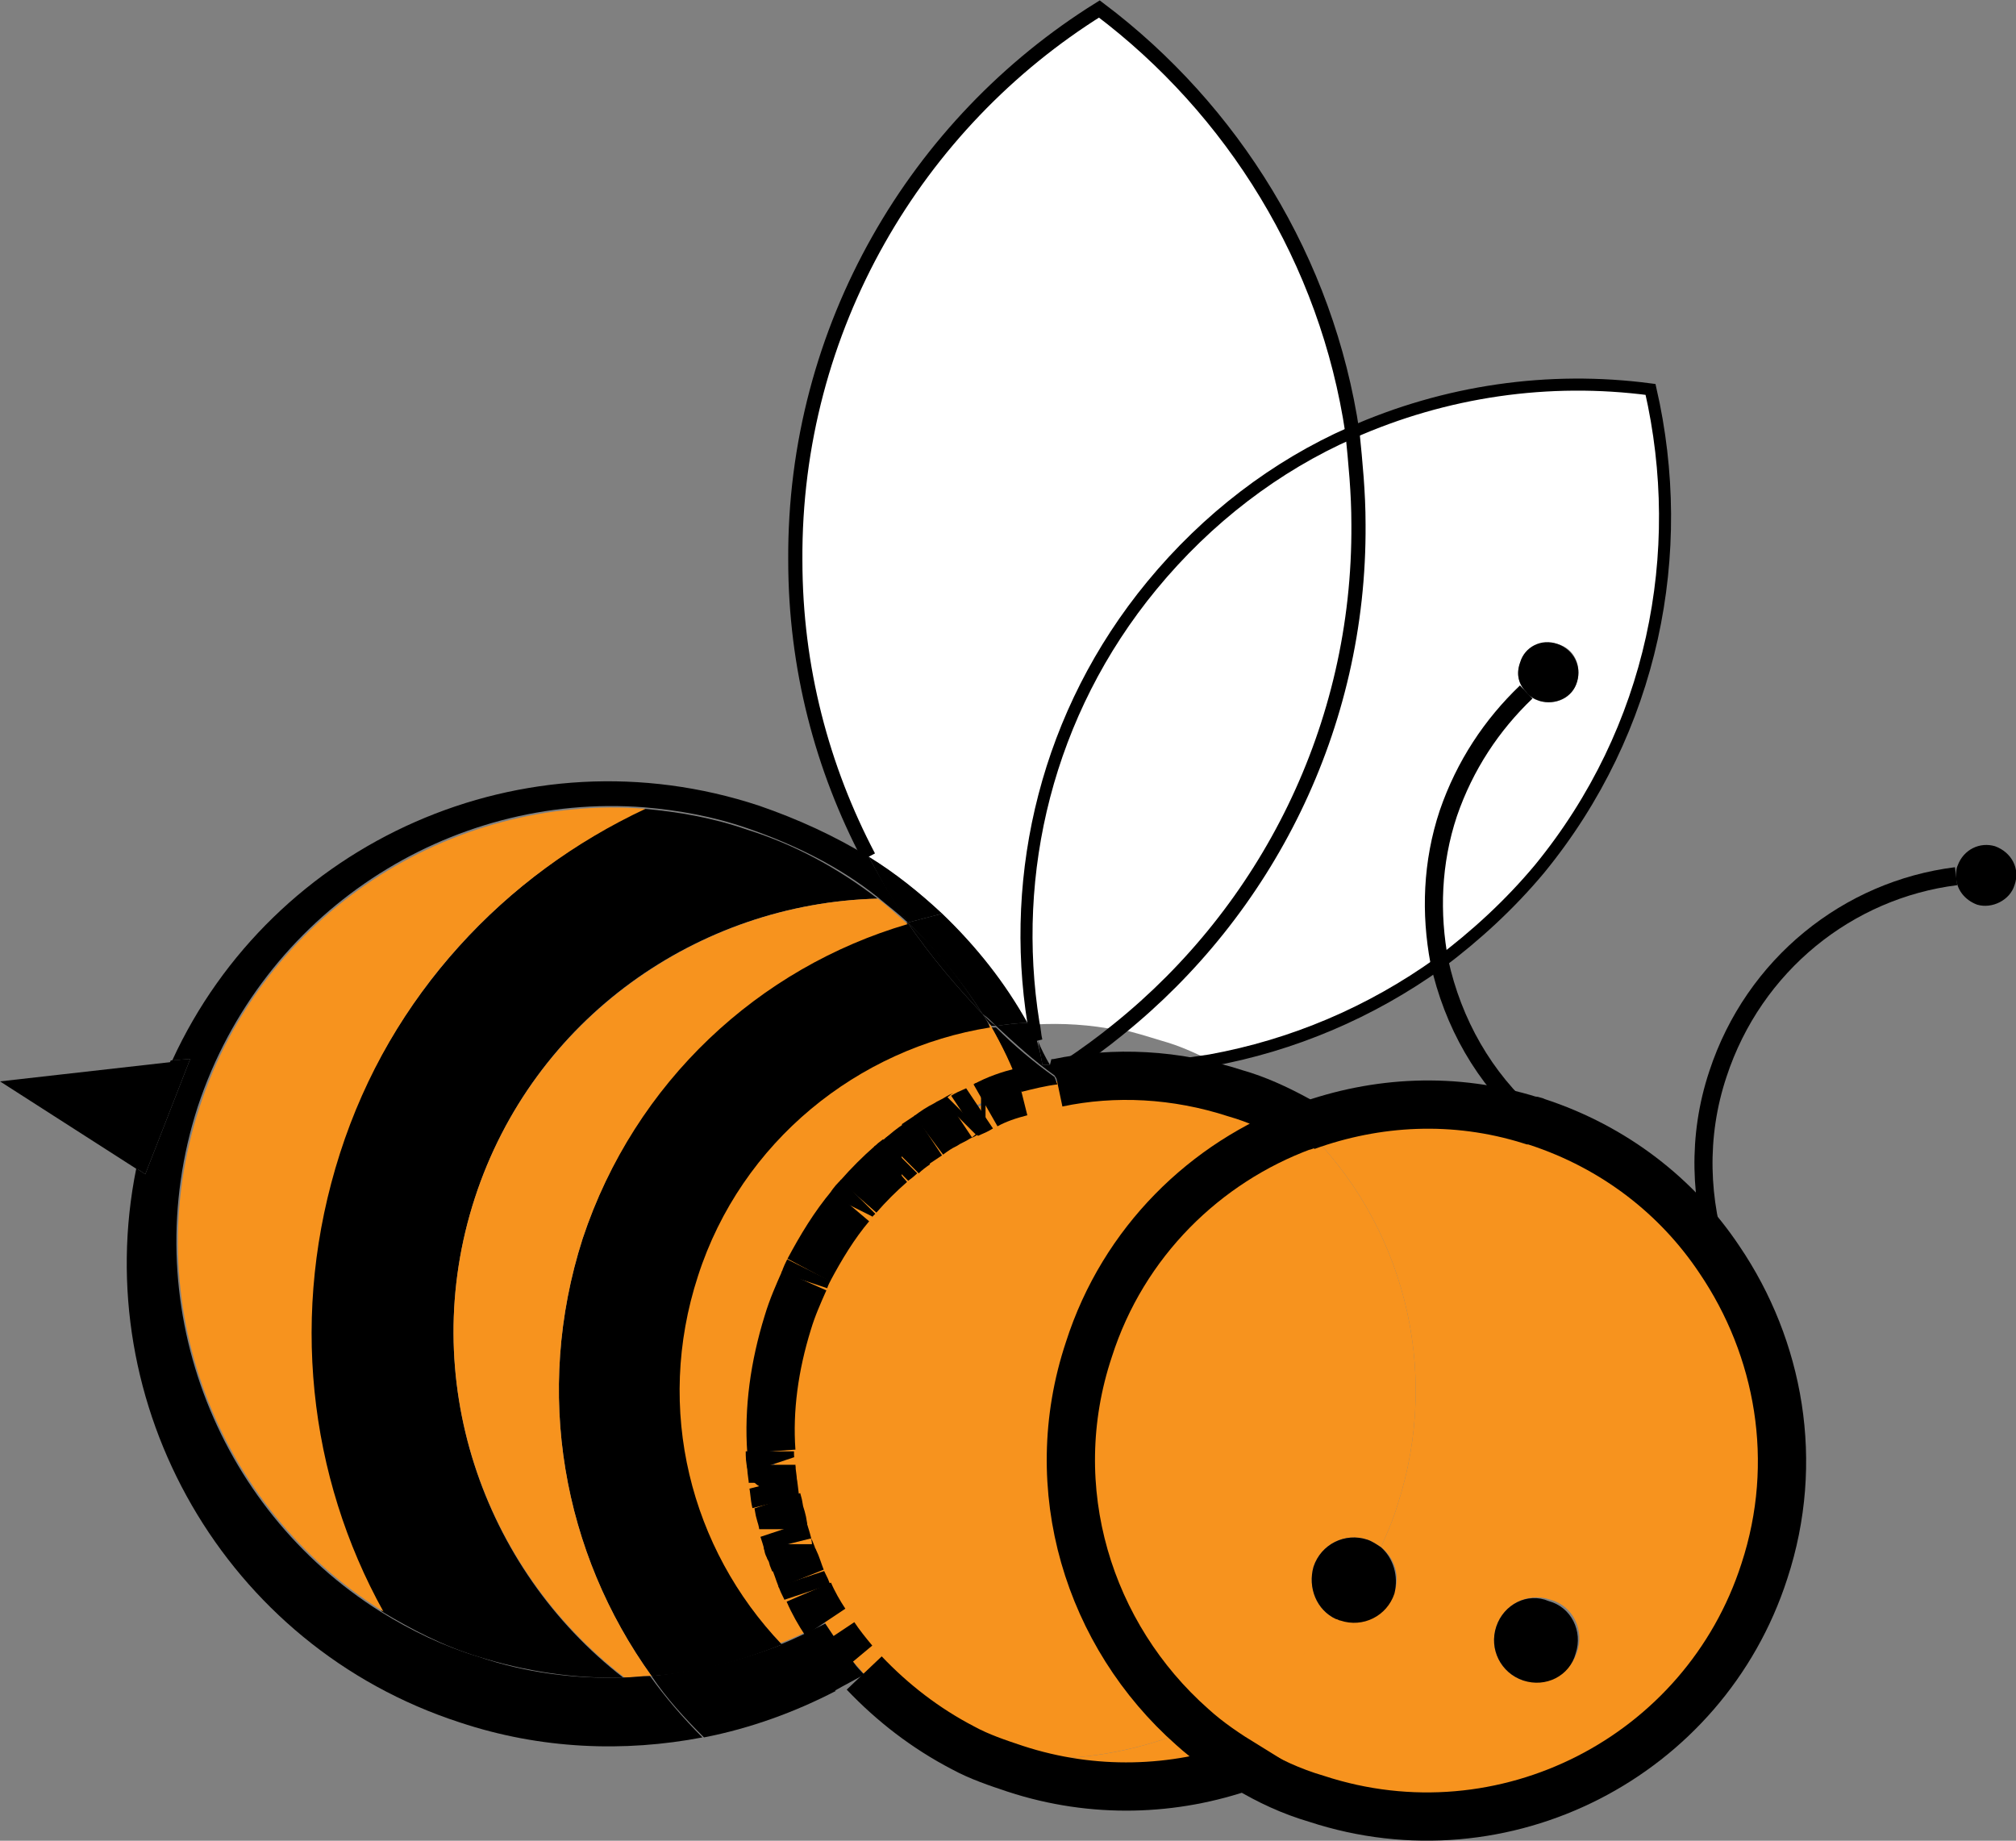 <?xml version="1.0" encoding="utf-8"?>
<!-- Generator: Adobe Illustrator 22.1.0, SVG Export Plug-In . SVG Version: 6.00 Build 0)  -->
<svg version="1.1" id="Calque_1" xmlns="http://www.w3.org/2000/svg" xmlns:xlink="http://www.w3.org/1999/xlink" x="0px" y="0px"
	 viewBox="0 0 134.6 122.9" style="enable-background:new 0 0 134.6 122.9;" xml:space="preserve">
<rect x="0" y="0" width="134.6" height="122.9" fill="#808080" stroke="none"/>
<style type="text/css">
	.st0{fill:#78AA21;}
	.st1{fill:#1FCECB;}
	.st2{fill:#B4BF35;}
	.st3{fill:#FFFFFF;}
	.st4{fill:none;stroke:#000000;stroke-miterlimit:10;}
	.st5{fill:none;stroke:#000000;stroke-width:4.797;stroke-miterlimit:10;}
	.st6{fill:none;stroke:#000000;stroke-width:8;stroke-miterlimit:10;}
	.st7{fill:none;stroke:#000000;stroke-width:2;stroke-miterlimit:10;}
	.st8{fill:none;stroke:#000000;stroke-width:2.352;stroke-miterlimit:10;}
	.st9{fill:none;stroke:#000000;stroke-width:3;stroke-miterlimit:10;}
	.st10{fill:none;}
	.st11{fill:none;stroke:#000000;stroke-width:2.288;stroke-miterlimit:10;}
	.st12{fill:none;stroke:#000000;stroke-width:0.572;stroke-miterlimit:10;}
	.st13{fill:none;stroke:#000000;stroke-width:0.673;stroke-miterlimit:10;}
	.st14{fill:none;stroke:#000000;stroke-width:0.858;stroke-miterlimit:10;}
	.st15{fill:none;stroke:#000000;stroke-width:2.193;stroke-miterlimit:10;}
	.st16{fill:#FFFFFF;stroke:#000000;stroke-width:1.512;stroke-miterlimit:10;}
	.st17{fill:#FFFFFF;stroke:#000000;stroke-width:2.069;stroke-miterlimit:10;}
	.st18{fill:none;stroke:#000000;stroke-width:2.889;stroke-miterlimit:10;}
	.st19{fill:#F7931E;}
	.st20{fill:none;stroke:#000000;stroke-width:3.222;stroke-miterlimit:10;}
	.st21{fill:none;stroke:#000000;stroke-width:0.805;stroke-miterlimit:10;}
	.st22{fill:none;stroke:#000000;stroke-width:0.947;stroke-miterlimit:10;}
	.st23{fill:none;stroke:#000000;stroke-width:1.208;stroke-miterlimit:10;}
	.st24{fill:#EC4863;}
	.st25{fill:none;stroke:#78AA21;stroke-width:14;stroke-miterlimit:10;}
	.st26{fill:#E88E34;stroke:#603813;stroke-width:3;stroke-miterlimit:10;}
	.st27{fill:#F8F8F8;stroke:#E88E34;stroke-width:5;stroke-miterlimit:10;}
	.st28{fill:#E88E34;}
	.st29{fill:#99573E;}
	.st30{fill:#363942;}
	.st31{fill:none;stroke:#363942;stroke-linecap:round;stroke-miterlimit:10;}
	.st32{fill:none;stroke:#FFFFFF;stroke-miterlimit:10;}
	.st33{fill:none;stroke:#363942;stroke-miterlimit:10;}
	.st34{fill:none;stroke:#FFFFFF;stroke-linecap:round;stroke-miterlimit:10;}
	.st35{fill:none;stroke:#000000;stroke-width:3.265;stroke-miterlimit:10;}
	.st36{fill:none;stroke:#000000;stroke-width:0.61;stroke-miterlimit:10;}
	.st37{fill:none;stroke:#000000;stroke-width:5.224;stroke-linecap:round;stroke-miterlimit:10;}
	.st38{fill:none;stroke:#000000;stroke-width:1.423;stroke-miterlimit:10;}
	.st39{fill:none;stroke:#000000;stroke-width:0.356;stroke-miterlimit:10;}
	.st40{fill:none;stroke:#000000;stroke-width:0.418;stroke-miterlimit:10;}
	.st41{fill:none;stroke:#000000;stroke-width:0.533;stroke-miterlimit:10;}
</style>
<g id="XMLID_2_">
	<g>
		<path d="M134.5,59.1c-0.3,1-1.5,1.6-2.5,1.3c-0.8-0.3-1.4-1-1.4-1.9c0-0.2,0-0.5,0.1-0.7c0.4-1.1,1.5-1.6,2.5-1.3
			C134.3,56.9,134.9,58,134.5,59.1z"/>
		<path class="st3" d="M101.9,46.2c0.2,0.3,0.5,0.5,0.9,0.6c1.1,0.3,2.2-0.2,2.5-1.3c0.3-1.1-0.2-2.2-1.3-2.5
			c-1.1-0.3-2.2,0.2-2.5,1.3C101.2,45,101.4,45.7,101.9,46.2z M96.1,64.3c-4.6,3.4-9.9,5.6-15.3,6.5c-1-0.5-2.1-1-3.2-1.3
			c-1-0.3-1.9-0.6-2.9-0.8c9.8-7.9,16.1-20.1,16-33.7c0-2.1-0.2-4.1-0.4-6.1c6.3-2.8,13.2-3.8,20-2.9c2.6,10.8,0.3,22.7-7.4,32
			C100.8,60.4,98.6,62.5,96.1,64.3z"/>
		<path d="M104,43c1.1,0.4,1.6,1.5,1.3,2.5c-0.3,1.1-1.5,1.6-2.5,1.3c-0.3-0.1-0.7-0.3-0.9-0.6c-0.5-0.5-0.7-1.2-0.4-2
			C101.8,43.2,102.9,42.6,104,43z"/>
		<path class="st19" d="M87.1,75.3c6.5,6.3,9.2,16,6.2,25.2c-0.3,1-0.7,1.9-1.1,2.8c-0.3-0.2-0.6-0.4-0.9-0.5
			c-1.5-0.5-3.1,0.3-3.6,1.8c-0.4,1.4,0.2,2.9,1.5,3.5c-2.6,3.2-5.9,5.8-9.6,7.4c-6.9-6.1-10-15.9-6.9-25.2
			C75.1,83,80.5,77.7,87.1,75.3z"/>
		<path class="st3" d="M90.7,35.1c0,13.6-6.2,25.8-16,33.7c-1.9-0.4-3.8-0.5-5.6-0.4c-1.6-10.1,0.9-20.7,7.9-29.2
			c3.7-4.5,8.3-7.9,13.3-10.2C90.5,30.9,90.7,33,90.7,35.1z"/>
		<path class="st19" d="M102.2,74.8c0.2,0,0.3,0.1,0.4,0.1c5.2,1.7,9.4,5,12.2,9.2c4,5.9,5.4,13.5,3,20.8
			c-4.1,12.5-17.5,19.3-29.9,15.2c-1.7-0.6-3.3-1.3-4.7-2.1c-1.3-0.8-2.5-1.6-3.6-2.6c3.7-1.6,7-4.1,9.6-7.4c0.1,0,0.2,0.1,0.3,0.1
			c1.5,0.5,3.1-0.3,3.6-1.8c0.4-1.1,0-2.3-0.9-3c0.4-0.9,0.8-1.8,1.1-2.8c3-9.2,0.3-18.9-6.2-25.2c0.1,0,0.1,0,0.2-0.1
			C91.9,73.5,97.1,73.3,102.2,74.8z M105.3,110.3c0.5-1.5-0.3-3.1-1.8-3.5c-1.5-0.5-3.1,0.3-3.6,1.8c-0.5,1.5,0.3,3.1,1.8,3.6
			C103.2,112.6,104.8,111.8,105.3,110.3z"/>
		<path class="st19" d="M86.5,74.8c0.2,0.2,0.3,0.3,0.5,0.5c-6.6,2.4-12,7.7-14.3,14.9c-3,9.3,0,19.2,6.9,25.2
			c-4.7,2-10.1,2.6-15.3,1.4c-2.5-1.3-4.8-3-6.6-5c-0.2-0.3-0.5-0.6-0.7-0.8c-0.5-0.5-0.9-1.1-1.3-1.7c-0.2-0.3-0.4-0.6-0.6-0.9
			c-0.4-0.7-0.8-1.3-1.1-2c-0.2-0.3-0.3-0.6-0.4-0.9c-0.2-0.4-0.4-0.8-0.5-1.3c-0.1-0.2-0.1-0.4-0.2-0.6c-0.1-0.2-0.1-0.3-0.2-0.5
			c-0.1-0.3-0.2-0.6-0.3-1s-0.2-0.6-0.2-1c-0.1-0.3-0.1-0.6-0.2-0.9c-0.1-0.4-0.2-0.9-0.2-1.3c0-0.3-0.1-0.7-0.1-1.1
			c0,0,0-0.1,0-0.1c0-0.3-0.1-0.6-0.1-0.9c-0.2-2.8,0.2-5.8,1.1-8.6c0.3-0.9,0.7-1.9,1.1-2.8c0.1-0.2,0.2-0.4,0.3-0.7
			c0.8-1.6,1.8-3,2.8-4.3c0.2-0.2,0.3-0.4,0.5-0.6c0.7-0.8,1.4-1.5,2.2-2.2c0.2-0.2,0.4-0.3,0.6-0.5c0,0,0,0,0,0
			c0.3-0.3,0.7-0.5,1-0.8c0.3-0.2,0.6-0.4,0.9-0.6c0.3-0.2,0.7-0.5,1.1-0.7c0.3-0.2,0.6-0.4,0.9-0.5c0.1-0.1,0.2-0.1,0.4-0.2
			c0.3-0.2,0.7-0.3,1-0.5c0.1,0,0.2-0.1,0.3-0.1c0.8-0.4,1.6-0.7,2.4-0.9c0.8-0.2,1.6-0.5,2.4-0.6c3.8-0.8,7.9-0.6,11.9,0.7
			C83.9,73.5,85.3,74.1,86.5,74.8z"/>
		<path class="st19" d="M79.6,115.4c1.1,1,2.3,1.8,3.6,2.6c-4.8,1.7-10.2,1.9-15.4,0.2c-1.2-0.4-2.4-0.9-3.5-1.4
			C69.6,118,74.9,117.4,79.6,115.4z"/>
		<path d="M70.1,71.1c-0.1,0-0.3,0-0.5,0c-0.1-0.5-0.2-1.1-0.3-1.6C69.5,70,69.8,70.6,70.1,71.1z"/>
		<path d="M70.6,72.3c-0.8,0.2-1.6,0.4-2.4,0.6C69,72.7,69.8,72.5,70.6,72.3z"/>
		<path d="M69.6,71.1c0.2,0,0.3,0,0.5,0c0.1,0.2,0.2,0.5,0.3,0.7c-1.4-1-2.6-2.1-3.9-3.3c0.7-0.1,1.4-0.2,2.1-0.2
			c0.2,0.4,0.4,0.8,0.6,1.1C69.4,70,69.5,70.5,69.6,71.1z"/>
		<path class="st3" d="M68.6,68.3c-1.6-2.7-3.5-5.2-5.7-7.3c-1.5-1.4-3.2-2.7-4.9-3.8c-3.1-5.9-4.9-12.7-4.9-19.8
			c0-15.5,8.1-29.1,20.3-36.8c8.9,6.7,15.2,16.8,16.8,28.4c-5,2.2-9.6,5.7-13.3,10.2c-7,8.5-9.5,19.2-7.9,29.2
			C68.9,68.3,68.8,68.3,68.6,68.3z"/>
		<path d="M68.2,72.9c-0.6-1.5-1.2-2.9-2-4.3c0.1,0,0.2,0,0.3,0c1.2,1.2,2.5,2.3,3.9,3.3c0.1,0.2,0.1,0.3,0.2,0.5
			C69.8,72.5,69,72.7,68.2,72.9z"/>
		<path class="st19" d="M55.1,108.3c-1,0.5-1.9,1-3,1.4c-6-6.3-8.5-15.7-5.6-24.6c3-9.1,10.8-15.3,19.6-16.7c0.8,1.4,1.5,2.8,2,4.3
			c-0.8,0.2-1.7,0.5-2.4,0.9c-0.1,0-0.2,0.1-0.3,0.1c-0.3,0.2-0.7,0.3-1,0.5c-0.1,0.1-0.3,0.1-0.4,0.2c-0.3,0.2-0.6,0.3-0.9,0.5
			c-0.4,0.2-0.7,0.4-1.1,0.7c-0.3,0.2-0.6,0.4-0.9,0.6c-0.3,0.2-0.7,0.5-1,0.8c0,0,0,0,0,0c-0.2,0.2-0.4,0.3-0.6,0.5
			c-0.8,0.7-1.5,1.4-2.2,2.2c-0.2,0.2-0.4,0.4-0.5,0.6c-1.1,1.3-2,2.8-2.8,4.3c-0.1,0.2-0.2,0.4-0.3,0.7c-0.4,0.9-0.8,1.8-1.1,2.8
			c-0.9,2.9-1.3,5.8-1.1,8.6c0,0.3,0,0.6,0.1,0.9c0,0,0,0,0,0.1c0,0.4,0.1,0.7,0.1,1.1c0.1,0.4,0.1,0.9,0.2,1.3
			c0.1,0.3,0.1,0.6,0.2,0.9c0.1,0.3,0.2,0.7,0.2,1s0.2,0.6,0.3,1c0,0.2,0.1,0.3,0.2,0.5c0.1,0.2,0.1,0.4,0.2,0.6
			c0.2,0.4,0.3,0.8,0.5,1.3c0.1,0.3,0.3,0.6,0.4,0.9C54.3,107,54.7,107.7,55.1,108.3z"/>
		<path d="M65.6,67.7c0.3,0.3,0.6,0.6,0.9,0.8c-0.1,0-0.2,0-0.3,0C66,68.3,65.8,68,65.6,67.7z"/>
		<path d="M62.9,61c2.3,2.2,4.2,4.6,5.7,7.3c-0.7,0-1.4,0.1-2.1,0.2c-0.3-0.3-0.6-0.6-0.9-0.8c-1.4-2.2-3.1-4.3-5-6.1
			C61.4,61.4,62.1,61.2,62.9,61z"/>
		<path d="M60.6,61.6c2,1.8,3.6,3.9,5,6.1C63.8,65.8,62.1,63.8,60.6,61.6L60.6,61.6z"/>
		<path d="M46.6,85.2c-2.9,8.9-0.5,18.2,5.6,24.6c-2.7,1.1-5.7,1.9-8.7,2.1c-5.9-8.2-7.9-18.9-4.6-29.2
			c3.5-10.6,11.8-18.2,21.7-21.1c1.5,2.2,3.2,4.2,5,6.1c0.2,0.3,0.4,0.6,0.5,0.9C57.3,70,49.5,76.2,46.6,85.2z"/>
		<path d="M60.6,61.6c-1-1.4-1.8-2.9-2.6-4.4c1.8,1.1,3.4,2.4,4.9,3.8C62.1,61.2,61.4,61.4,60.6,61.6L60.6,61.6
			C60.6,61.6,60.6,61.6,60.6,61.6z"/>
		<path d="M55.7,112.9c-1.3-0.9-2.5-2-3.6-3.1c1-0.4,2-0.9,3-1.4c0.2,0.3,0.4,0.6,0.6,0.9c0.4,0.6,0.8,1.1,1.3,1.7
			c0.2,0.3,0.5,0.6,0.7,0.8C57,112.2,56.4,112.5,55.7,112.9z"/>
		<path d="M43.5,111.9c3-0.3,5.9-1,8.7-2.1c1.1,1.1,2.3,2.2,3.6,3.1c-2.7,1.4-5.7,2.5-8.8,3.1C45.7,114.7,44.5,113.4,43.5,111.9z"/>
		<path d="M41.6,112c-3.2,0.1-6.5-0.4-9.7-1.4c-2.3-0.7-4.4-1.8-6.4-3c-5-9-6.4-20.1-2.9-30.6s11.1-18.6,20.4-23
			c2.3,0.2,4.6,0.6,6.9,1.4c3.2,1,6.1,2.6,8.7,4.6c-12,0.3-23,8-26.9,20C27.8,92,32.2,104.7,41.6,112z"/>
		<path class="st19" d="M38.9,82.7c-3.3,10.3-1.3,21,4.6,29.2c-0.6,0-1.2,0.1-1.8,0.1C32.2,104.7,27.8,92,31.7,80
			c3.9-12,15-19.7,26.9-20c0.7,0.5,1.3,1.1,2,1.7c0,0,0,0,0,0C50.7,64.6,42.4,72.2,38.9,82.7z"/>
		<path class="st19" d="M13.3,74C17.5,61,30.1,53,43.1,54c-9.4,4.4-17,12.4-20.4,23s-2.1,21.6,2.9,30.6C14.5,100.7,9.1,86.9,13.3,74
			z"/>
		<path d="M31.9,110.6c3.2,1.1,6.5,1.5,9.7,1.4c0.6,0,1.2-0.1,1.8-0.1c1,1.4,2.2,2.8,3.5,4.1c-5.2,1-10.8,0.8-16.2-1
			C15,109.9,5.9,93.8,9.1,78l0.6,0.4l3-7.7l-1.2,0.1C18.2,56.2,35,48.6,50.7,53.8c2.6,0.9,5,2,7.3,3.4c0.8,1.5,1.7,3,2.6,4.4
			c-0.6-0.6-1.3-1.1-2-1.7c-2.5-2-5.5-3.5-8.7-4.6c-2.3-0.8-4.6-1.2-6.9-1.4c-13-1-25.5,7-29.8,20c-4.2,13,1.2,26.8,12.2,33.7
			C27.5,108.9,29.6,109.9,31.9,110.6z"/>
		<path d="M0,72.2l11.5-1.3c-0.5,1.1-1,2.3-1.4,3.6c-0.4,1.2-0.7,2.4-0.9,3.6L0,72.2z"/>
		<path d="M12.7,70.7l-3,7.7L9.1,78c0.2-1.2,0.6-2.4,0.9-3.6c0.4-1.2,0.9-2.4,1.4-3.6L12.7,70.7z"/>
	</g>
	<g>
		<path class="st20" d="M83.2,118c1.5,0.9,3,1.6,4.7,2.1c12.5,4.1,25.9-2.8,29.9-15.2c2.4-7.3,1-14.9-3-20.8
			c-2.8-4.2-7-7.5-12.2-9.2c-0.2-0.1-0.3-0.1-0.4-0.1c-5.1-1.6-10.3-1.3-15,0.4"/>
		<path class="st20" d="M54,84.8c-0.1,0.2-0.2,0.4-0.3,0.7"/>
		<path class="st20" d="M57.3,79.9c-0.2,0.2-0.4,0.4-0.5,0.6"/>
		<path class="st20" d="M60.1,77.2c-0.2,0.2-0.4,0.3-0.6,0.5"/>
		<path class="st20" d="M61.2,76.4c-0.3,0.2-0.7,0.5-1,0.8"/>
		<path class="st20" d="M64,74.6c-0.3,0.2-0.6,0.3-0.9,0.5c-0.4,0.2-0.7,0.4-1.1,0.7"/>
		<path class="st20" d="M65.4,74c-0.3,0.2-0.7,0.3-1,0.5"/>
		<path class="st20" d="M68.2,72.9c-0.8,0.2-1.7,0.5-2.4,0.9"/>
		<path class="st20" d="M57.7,111.7c1.9,2,4.1,3.7,6.6,5c1.1,0.6,2.3,1,3.5,1.4c5.2,1.7,10.6,1.5,15.4-0.2c-1.3-0.8-2.5-1.6-3.6-2.6
			c-6.9-6.1-10-15.9-6.9-25.2c2.3-7.2,7.8-12.5,14.3-14.9c0.1,0,0.1,0,0.2-0.1c-0.2-0.1-0.5-0.3-0.7-0.4c-1.3-0.7-2.6-1.3-4-1.7
			c-4-1.3-8.1-1.5-11.9-0.7"/>
		<path class="st20" d="M55.7,109.2c0.4,0.6,0.8,1.1,1.3,1.7"/>
		<path class="st20" d="M53.5,105.4c0.1,0.3,0.3,0.6,0.4,0.9"/>
		<path class="st20" d="M52.6,103.1c0,0.2,0.1,0.3,0.2,0.5c0.1,0.2,0.1,0.4,0.2,0.6"/>
		<path class="st20" d="M51.9,100.2c0.1,0.3,0.1,0.6,0.2,0.9c0.1,0.3,0.2,0.7,0.2,1"/>
		<path class="st20" d="M51.5,97.9c0,0.4,0.1,0.7,0.1,1.1"/>
		<path class="st20" d="M51.4,96.9c0,0.3,0,0.6,0.1,0.9"/>
		<path class="st21" d="M70.1,71.1c0.4,0.1,0.8,0.1,1.2,0.1c3.2,0.3,6.4,0.1,9.5-0.4c5.5-1,10.7-3.2,15.3-6.5
			c2.4-1.8,4.7-3.9,6.7-6.3c7.6-9.3,9.9-21.1,7.4-32c-6.8-0.9-13.7,0.1-20,2.9c-5,2.2-9.6,5.7-13.3,10.2c-7,8.5-9.5,19.2-7.9,29.2
			c0.1,0.4,0.1,0.8,0.2,1.2"/>
		<path class="st22" d="M70.4,71.8L70.4,71.8c0.3-0.2,0.6-0.4,0.9-0.6c1.2-0.8,2.3-1.6,3.4-2.5c9.8-7.9,16.1-20.1,16-33.7
			c0-2.1-0.2-4.1-0.4-6.1C88.6,17.4,82.3,7.3,73.4,0.6C61.2,8.2,53,21.9,53.1,37.4c0,7.2,1.8,13.9,4.9,19.8"/>
		<path class="st23" d="M130.6,58.5c-7.2,0.9-13.5,5.9-15.9,13.2c-1.4,4.2-1.2,8.5,0.1,12.4c0.1,0.3,0.2,0.7,0.4,1"/>
		<path class="st23" d="M101.9,46.2c-2.3,2.2-4.1,4.9-5.2,8.1c-1.1,3.3-1.2,6.7-0.6,9.9c0.9,4.1,3,7.8,6.1,10.5
			c0,0.1,0.1,0.1,0.2,0.2"/>
		<path class="st20" d="M54,106.3c0.3,0.7,0.7,1.4,1.1,2"/>
		<path class="st20" d="M53,104.1c0.2,0.4,0.3,0.8,0.5,1.3"/>
		<path class="st20" d="M52.3,102.1c0.1,0.3,0.2,0.6,0.3,1"/>
		<path class="st20" d="M51.6,99c0.1,0.4,0.1,0.9,0.2,1.3"/>
		<path class="st20" d="M51.5,97.8C51.5,97.8,51.5,97.9,51.5,97.8"/>
		<path class="st20" d="M53.7,85.5c-0.4,0.9-0.8,1.8-1.1,2.8c-0.9,2.9-1.3,5.8-1.1,8.6"/>
		<path class="st20" d="M56.8,80.5c-1.1,1.3-2,2.8-2.8,4.3"/>
		<path class="st20" d="M59.5,77.7c-0.8,0.7-1.5,1.4-2.2,2.2"/>
		<path class="st20" d="M60.2,77.2C60.2,77.2,60.1,77.2,60.2,77.2"/>
		<path class="st20" d="M62,75.8c-0.3,0.2-0.6,0.4-0.9,0.6"/>
		<path class="st20" d="M64.4,74.4c-0.1,0.1-0.3,0.1-0.4,0.2"/>
		<path class="st20" d="M65.8,73.8c-0.1,0-0.2,0.1-0.3,0.1"/>
		<path d="M92.2,103.3c-0.3-0.2-0.6-0.4-0.9-0.5c-1.5-0.5-3.1,0.3-3.6,1.8c-0.4,1.4,0.2,2.9,1.5,3.5c0.1,0,0.2,0.1,0.3,0.1
			c1.5,0.5,3.1-0.3,3.6-1.8C93.4,105.2,93,104,92.2,103.3z"/>
		<path d="M99.9,108.6c-0.5,1.5,0.3,3.1,1.8,3.6c1.5,0.5,3.1-0.3,3.5-1.8c0.5-1.5-0.3-3.1-1.8-3.5C102,106.3,100.4,107.1,99.9,108.6
			z"/>
	</g>
</g>
</svg>
